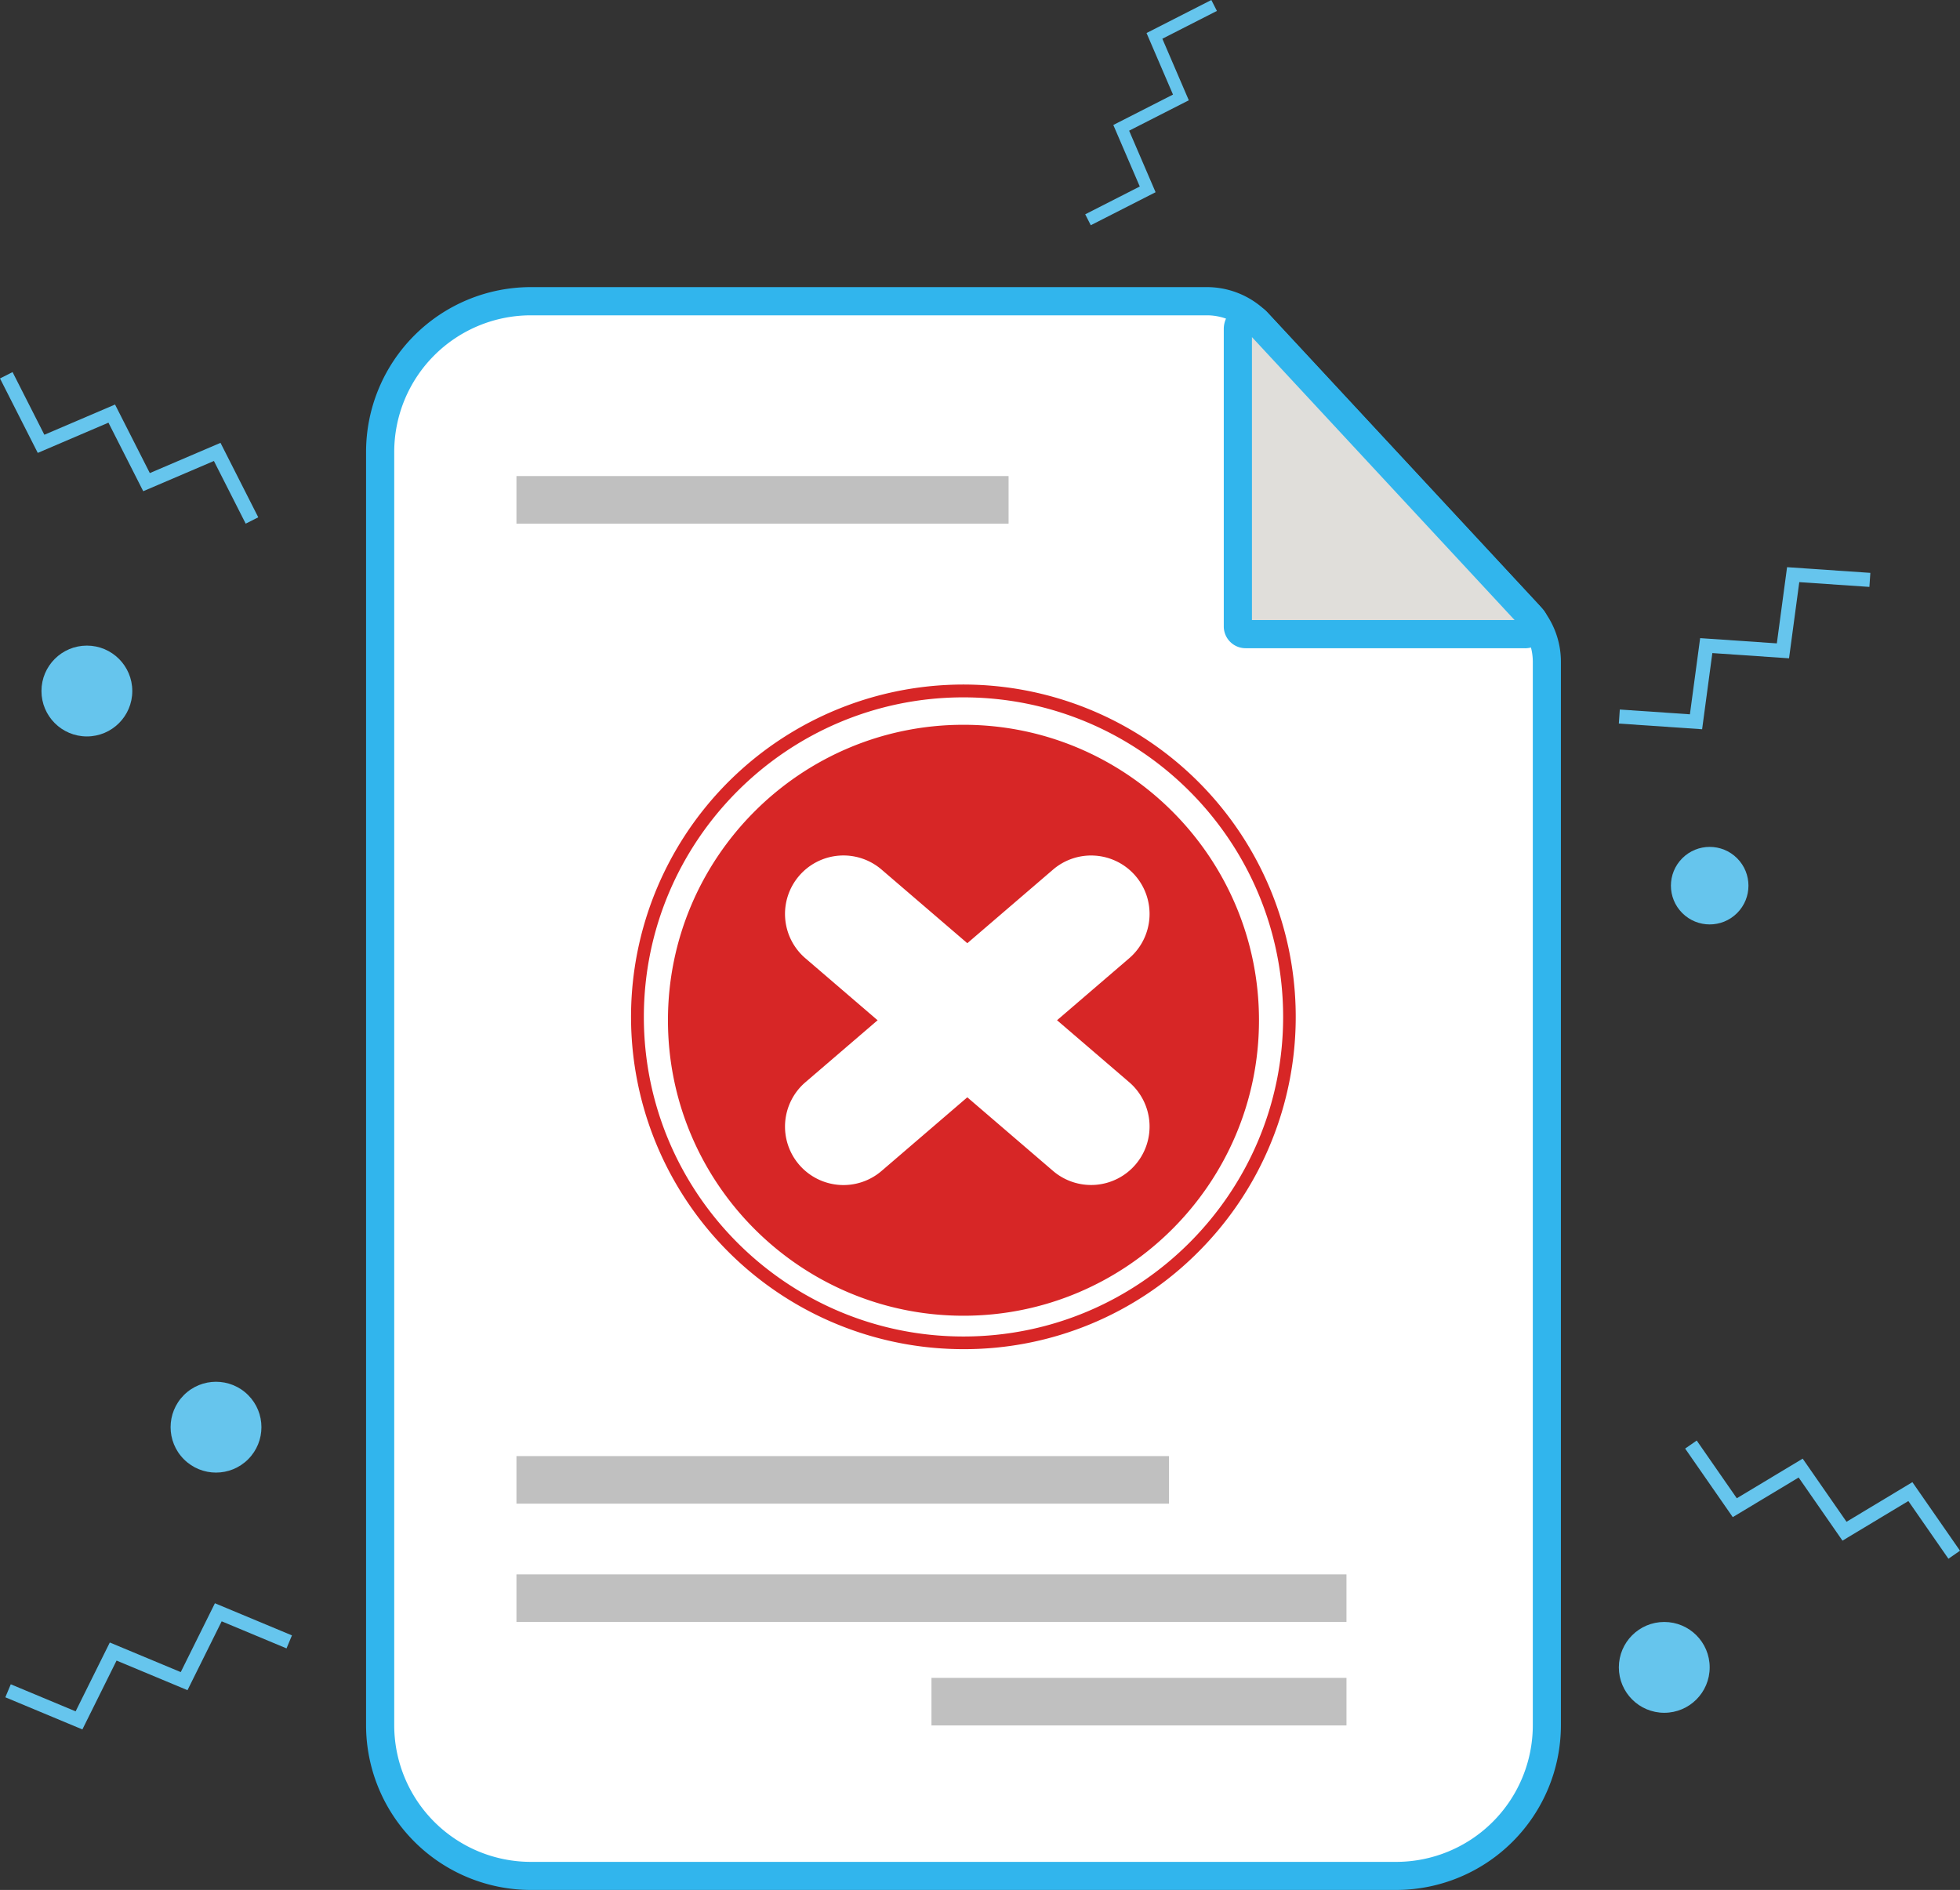 <svg xmlns="http://www.w3.org/2000/svg" viewBox="0 0 1391.79 1342.21">
    <rect x="0" y="0" width="1391.79" height="1342.21" fill="#333333" stroke="none"/>
    <defs>
        <style>
            .aksjhdklajslkjkasljdjlasd {
                fill: #fff;
            }

            .oqyiwoeiuyzxnco {
                fill: #31b5ed;
            }

            .iqytiuwoeonkznxcoikha {
                fill: #e0deda;
            }

            .kzbnxlkcijhakhsdlkajs {
                fill: silver;
            }

            .oqihkjdakljshdlahsd {
                fill: #d72626;
            }

            .bzxcljkalskjdlakjshdljkahsd {
                fill: #66c5ed;
            }
        </style>
    </defs>
    <g id="Capa_2" data-name="Capa 2">
        <g id="Layer_1" data-name="Layer 1">
            <path class="aksjhdklajslkjkasljdjlasd"
                d="M1098.4,470.07v755.17a107,107,0,0,1-107,107H376.94a107,107,0,0,1-107-107V320.9a107,107,0,0,1,107-107H857.05A50.24,50.24,0,0,1,893.87,230L1085,435.9A50.24,50.24,0,0,1,1098.4,470.07Z" />
            <path class="oqyiwoeiuyzxnco"
                d="M991.44,1342.21H376.94a117.11,117.11,0,0,1-117-117V320.9a117.11,117.11,0,0,1,117-117H857.05a60.42,60.42,0,0,1,44.15,19.26l191.12,205.9a60.09,60.09,0,0,1,16.08,41v755.17A117.1,117.1,0,0,1,991.44,1342.21ZM376.94,223.93a97.08,97.08,0,0,0-97,97v904.34a97.08,97.08,0,0,0,97,97h614.5a97.07,97.07,0,0,0,97-97V470.07a40.12,40.12,0,0,0-10.74-27.37L886.54,236.8a40.34,40.34,0,0,0-29.49-12.87Z" />
            <path class="iqytiuwoeonkznxcoikha"
                d="M1082.88,450.35H884.43a5.47,5.47,0,0,1-5.47-5.46V233.55a7.7,7.7,0,0,1,13.35-5.24L1087.84,439A6.77,6.77,0,0,1,1082.88,450.35Z" />
            <path class="oqyiwoeiuyzxnco"
                d="M1082.88,460.35H884.43A15.49,15.49,0,0,1,869,444.89V233.55a17.71,17.71,0,0,1,30.68-12l195.53,210.66a16.77,16.77,0,0,1-12.29,28.18ZM889,440.35h186.52L889,239.4Z" />
            <rect class="kzbnxlkcijhakhsdlkajs" x="366.73" y="338.09" width="349.46" height="33.79" />
            <rect class="kzbnxlkcijhakhsdlkajs" x="366.73" y="1034.09" width="463.39" height="33.79" />
            <rect class="kzbnxlkcijhakhsdlkajs" x="366.73" y="1118.09" width="589.39" height="33.79" />
            <rect class="kzbnxlkcijhakhsdlkajs" x="661.43" y="1191.59" width="294.7" height="33.79" />
            <circle class="oqihkjdakljshdlahsd" cx="684.15" cy="722.2" r="231.45" />
            <path class="aksjhdklajslkjkasljdjlasd"
                d="M684.15,490.75c-127.83,0-231.45,103.62-231.45,231.45S556.32,953.65,684.15,953.65,915.6,850,915.6,722.2,812,490.75,684.15,490.75Zm0,439.16c-113.41,0-205.34-91.94-205.34-205.34s91.93-205.34,205.34-205.34,205.34,91.93,205.34,205.34S797.55,929.91,684.15,929.91Z" />
            <path class="oqihkjdakljshdlahsd"
                d="M684.15,958.15A236,236,0,1,1,851,889,234.41,234.41,0,0,1,684.15,958.15Zm0-462.9c-125.14,0-226.95,101.81-226.95,227S559,949.15,684.15,949.15s227-101.81,227-226.95S809.29,495.25,684.15,495.25Zm0,439.16c-115.71,0-209.84-94.14-209.84-209.84s94.13-209.84,209.84-209.84S894,608.86,894,724.57,799.85,934.41,684.15,934.41Zm0-410.68c-110.74,0-200.84,90.1-200.84,200.84s90.1,200.84,200.84,200.84S885,835.31,885,724.57,794.89,523.73,684.15,523.73Z" />
            <path class="aksjhdklajslkjkasljdjlasd"
                d="M571.9,680.54l175.83,151a41.53,41.53,0,0,0,58.55-4.44h0a41.51,41.51,0,0,0-4.44-58.54L626,617.56A41.51,41.51,0,0,0,567.46,622h0A41.51,41.51,0,0,0,571.9,680.54Z" />
            <path class="aksjhdklajslkjkasljdjlasd"
                d="M801.84,680.54,626,831.58a41.51,41.51,0,0,1-58.54-4.44h0a41.51,41.51,0,0,1,4.44-58.54l175.83-151A41.53,41.53,0,0,1,806.28,622h0A41.51,41.51,0,0,1,801.84,680.54Z" />
            <circle class="bzxcljkalskjdlakjshdljkahsd" cx="153.39" cy="1013.55" r="32.25"
                transform="translate(-671.76 405.33) rotate(-45)" />
            <polygon class="bzxcljkalskjdlakjshdljkahsd"
                points="1230.43 1077.44 1196.62 1028.75 1204.84 1023.04 1233.3 1064.04 1280.08 1035.9 1311.21 1080.74 1357.98 1052.6 1391.79 1101.29 1383.57 1106.99 1355.11 1066 1308.34 1094.14 1277.21 1049.3 1230.43 1077.44" />
            <polygon class="bzxcljkalskjdlakjshdljkahsd"
                points="26.82 321.64 0 268.77 8.92 264.25 31.5 308.76 81.69 287.29 106.39 335.97 156.58 314.5 183.39 367.37 174.47 371.89 151.9 327.38 101.71 348.85 77.01 300.17 26.82 321.64" />
            <polygon class="bzxcljkalskjdlakjshdljkahsd"
                points="58.5 1228.21 3.79 1205.38 7.65 1196.15 53.7 1215.37 77.97 1166.47 128.35 1187.49 152.61 1138.6 207.31 1161.42 203.46 1170.65 157.41 1151.43 133.14 1200.33 82.77 1179.31 58.5 1228.21" />
            <polygon class="bzxcljkalskjdlakjshdljkahsd"
                points="1268.99 402.8 1328.13 406.84 1327.45 416.81 1277.66 413.42 1270.39 467.52 1215.93 463.8 1208.67 517.9 1149.53 513.86 1150.22 503.89 1200 507.29 1207.27 453.19 1261.73 456.91 1268.99 402.8" />
            <polygon class="bzxcljkalskjdlakjshdljkahsd"
                points="814.15 23.46 860.17 0 864.12 7.76 825.38 27.51 844.17 71.22 801.79 92.81 820.58 136.51 774.56 159.96 770.61 152.2 809.35 132.45 790.56 88.76 832.94 67.16 814.15 23.46" />
            <circle class="bzxcljkalskjdlakjshdljkahsd" cx="1214.04" cy="628.98" r="27.53"
                transform="translate(-89.17 1042.68) rotate(-45)" />
            <circle class="bzxcljkalskjdlakjshdljkahsd" cx="1181.79" cy="1184.14" r="32.25" />
            <circle class="bzxcljkalskjdlakjshdljkahsd" cx="61.69" cy="490.75" r="32.25" />
        </g>
    </g>
</svg>